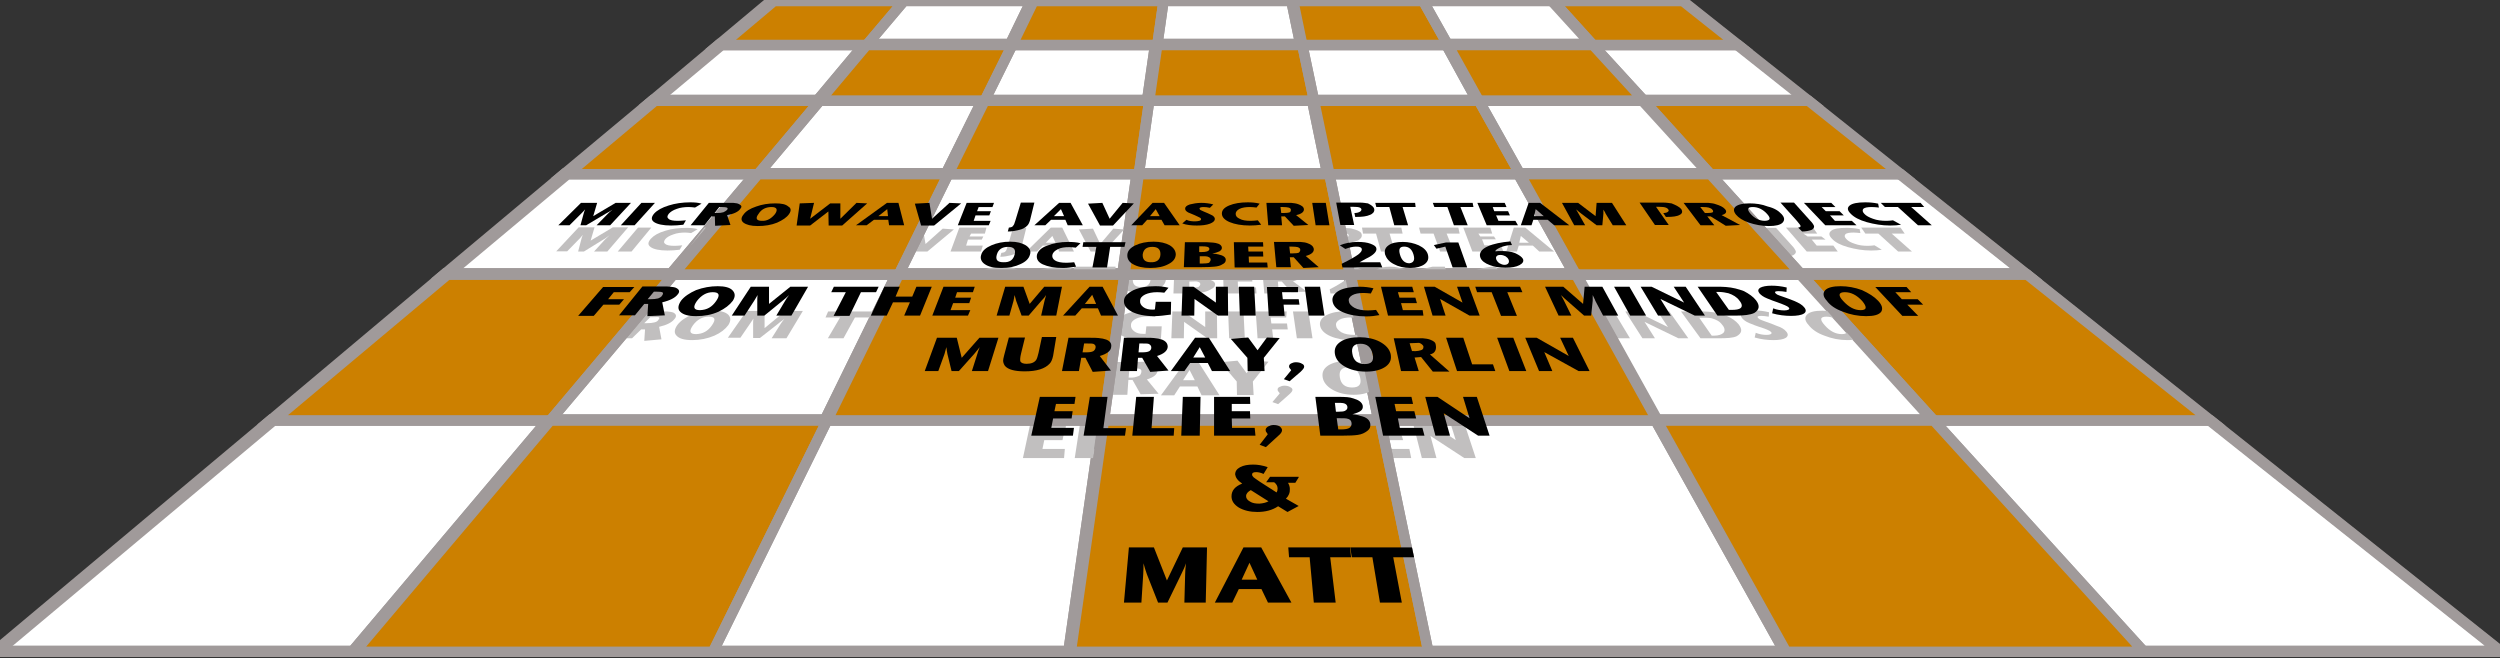 <?xml version="1.0" encoding="utf-8"?>
<!-- Generator: Adobe Illustrator 20.1.0, SVG Export Plug-In . SVG Version: 6.00 Build 0)  -->
<svg version="1.1" id="Layer_1" xmlns="http://www.w3.org/2000/svg" xmlns:xlink="http://www.w3.org/1999/xlink" x="0px" y="0px"
	 viewBox="0 0 960 252.7" style="enable-background:new 0 0 960 252.7;" xml:space="preserve">
<rect x="0" y="0" width="960" height="252.7" fill="#333333" stroke="none"/>
<style type="text/css">
	.st0{fill:#CC8000;stroke:#A09A9A;stroke-width:4;stroke-miterlimit:10;}
	.st1{fill:#FFFFFF;stroke:#A09A9A;stroke-width:4;stroke-miterlimit:10;}
	.st2{fill:#C1BFBF;}
	.st3{fill:none;stroke:#A09A9A;stroke-width:4;stroke-miterlimit:10;}
</style>
<g>
	<polygon class="st0" points="332,16.9 276.3,16.9 296.5,0 346.2,0 	"/>
	<polygon class="st1" points="387.9,16.9 332,16.9 346.2,0 396.1,0 	"/>
	<polygon class="st0" points="443.6,16.9 387.9,16.9 396.1,0 446,0 	"/>
	<polygon class="st1" points="499.3,16.9 443.6,16.9 446,0 495.8,0 	"/>
	<polygon class="st0" points="555.2,16.9 499.3,16.9 495.8,0 545.7,0 	"/>
	<polygon class="st0" points="666.6,16.9 610.9,16.9 595.5,0 645.4,0 	"/>
	<polygon class="st1" points="610.9,16.9 555.2,16.9 545.7,0 595.5,0 	"/>
	<polygon class="st1" points="314,38.4 250.7,38.4 276.3,16.9 332,16.9 	"/>
	<polygon class="st0" points="377.2,38.4 314,38.4 332,16.9 387.9,16.9 	"/>
	<polygon class="st1" points="440.5,38.4 377.2,38.4 387.9,16.9 443.6,16.9 	"/>
	<polygon class="st0" points="503.8,38.4 440.5,38.4 443.6,16.9 499.3,16.9 	"/>
	<polygon class="st1" points="567,38.4 503.8,38.4 499.3,16.9 555.2,16.9 	"/>
	<polygon class="st1" points="693.7,38.4 630.4,38.4 610.9,16.9 666.6,16.9 	"/>
	<polygon class="st0" points="630.4,38.4 567,38.4 555.2,16.9 610.9,16.9 	"/>
	<polygon class="st0" points="290.2,66.5 217,66.5 250.7,38.4 314,38.4 	"/>
	<polygon class="st1" points="363.3,66.5 290.2,66.5 314,38.4 377.2,38.4 	"/>
	<polygon class="st0" points="436.5,66.5 363.3,66.5 377.2,38.4 440.5,38.4 	"/>
	<polygon class="st1" points="509.6,66.5 436.5,66.5 440.5,38.4 503.8,38.4 	"/>
	<polygon class="st0" points="582.8,66.5 509.6,66.5 503.8,38.4 567,38.4 	"/>
	<polygon class="st0" points="729,66.5 656,66.5 630.4,38.4 693.7,38.4 	"/>
	<polygon class="st1" points="656,66.5 582.8,66.5 567,38.4 630.4,38.4 	"/>
	<polygon class="st1" points="257.7,105 171,105 217,66.5 290.2,66.5 	"/>
	<polygon class="st0" points="344.3,105 257.7,105 290.2,66.5 363.3,66.5 	"/>
	<polygon class="st1" points="431,105 344.3,105 363.3,66.5 436.5,66.5 	"/>
	<polygon class="st0" points="517.6,105 431,105 436.5,66.5 509.6,66.5 	"/>
	<polygon class="st1" points="604.3,105 517.6,105 509.6,66.5 582.8,66.5 	"/>
	<polygon class="st1" points="777.6,105 690.9,105 656,66.5 729,66.5 	"/>
	<polygon class="st0" points="690.9,105 604.3,105 582.8,66.5 656,66.5 	"/>
	<polygon class="st0" points="210.5,161.1 104.2,161.1 171,105 257.7,105 	"/>
	<polygon class="st1" points="316.8,161.1 210.5,161.1 257.7,105 344.3,105 	"/>
	<polygon class="st0" points="423,161.1 316.8,161.1 344.3,105 431,105 	"/>
	<polygon class="st1" points="529.2,161.1 423,161.1 431,105 517.6,105 	"/>
	<polygon class="st0" points="635.5,161.1 529.2,161.1 517.6,105 604.3,105 	"/>
	<polygon class="st0" points="848,161.1 741.8,161.1 690.9,105 777.6,105 	"/>
	<polygon class="st1" points="741.8,161.1 635.5,161.1 604.3,105 690.9,105 	"/>
	<polygon class="st1" points="135.5,249.9 -1.8,249.9 104.2,161.1 210.5,161.1 	"/>
	<polygon class="st0" points="272.9,249.9 135.5,249.9 210.5,161.1 316.8,161.1 	"/>
	<polygon class="st1" points="410.3,249.9 272.9,249.9 316.8,161.1 423,161.1 	"/>
	<polygon class="st0" points="547.6,249.9 410.3,249.9 423,161.1 529.2,161.1 	"/>
	<polygon class="st1" points="685,249.9 547.6,249.9 529.2,161.1 635.5,161.1 	"/>
	<polygon class="st1" points="959.8,249.9 822.5,249.9 741.8,161.1 848,161.1 	"/>
	<polygon class="st0" points="822.5,249.9 685,249.9 635.5,161.1 741.8,161.1 	"/>
</g>
<g>
	<g>
		<path class="st2" d="M233.2,96.6h-5.1l4.2-4.6c0.3-0.3,0.9-0.9,1.8-1.7c-0.7,0.5-1.6,1.3-2.6,1.8l-7.3,4.5H222l1.2-4.6
			c0.1-0.5,0.3-1.1,0.6-1.8c-0.6,0.6-1,1.3-1.6,1.8l-4.4,4.5h-4.2l8.6-9.2h6.1l-1.5,5.1l8.5-5.1h5.9L233.2,96.6z"/>
		<path class="st2" d="M242.5,96.6h-5.3l7.8-9.2h5.1L242.5,96.6z"/>
		<path class="st2" d="M261,95.9c-1.6,0.2-3.2,0.3-4.7,0.3c-3.1,0-5.3-0.5-6.4-1.3c-1.2-0.8-1.2-1.8,0-3.2c1.2-1.3,2.9-2.3,5.6-3.1
			c2.5-0.8,5.3-1.1,8.2-1.1c1.5,0,2.9,0.1,4.2,0.5l-2.5,1.5c-0.9-0.1-1.6-0.2-2.3-0.2c-1.6,0-3.2,0.2-4.5,0.7
			c-1.5,0.5-2.5,1.1-3.1,1.8c-0.6,0.8-0.7,1.4-0.1,1.8c0.6,0.6,1.8,0.8,3.7,0.8c0.9,0,1.8-0.1,2.9-0.2L261,95.9z"/>
		<path class="st2" d="M278.8,96l-5.9,0.5l-0.1-3.3h-1.3l-2.6,3.4h-5.3l6.9-9.2h6.6c1.3,0,2.2,0.2,2.6,0.2c1,0.1,1.8,0.3,2.2,0.5
			c1,0.5,1.2,1,0.4,2c-0.7,1-2.5,1.8-5,2.3L278.8,96z M277.5,90.3c0.3-0.5,0.3-0.5-0.1-0.6c-0.3-0.1-0.9,0.1-1.9,0.1h-1l-1.8,2.3
			h0.9c1,0,1.9-0.3,2.5-0.6C276.6,91.2,277.2,90.6,277.5,90.3z"/>
		<path class="st2" d="M301.1,91.9c-0.9,1.3-2.3,2.3-4.5,3.2c-2.2,0.9-4.7,1.3-7.3,1.3c-2.6,0-4.4-0.5-5.4-1.3s-1-1.8,0-3.1
			c0.9-1.3,2.5-2.3,4.8-3.1c2.2-0.8,4.5-1.1,7.2-1.1c2.3,0,4,0.3,5,1.1C301.8,89.6,302,90.6,301.1,91.9z M295.7,91.9
			c1.2-1.7,0.7-2.6-1.3-2.6s-3.8,0.8-5,2.5c-1.3,1.7-0.9,2.6,1.3,2.6C292.7,94.5,294.3,93.6,295.7,91.9z"/>
		<path class="st2" d="M330.6,88.1l-9.5,8.5H316l-0.1-5.3l-6.9,5.3h-5.1l1.2-8.5l5.4-0.3l-1.5,5.7l7.8-6.1h3.8v6l6.1-5.7L330.6,88.1
			z"/>
		<path class="st2" d="M344.7,96.6H339l-0.3-2.3h-5.4l-2.8,2.3h-4.1l11.7-9.2h4.4L344.7,96.6z M338.5,93.2l-0.3-2.6l-3.4,2.6H338.5z
			"/>
		<path class="st2" d="M366.3,88.1l-10.2,8.5h-5l-2.3-8.5l5.6-0.3l1,5.9l6.6-5.9L366.3,88.1z"/>
		<path class="st2" d="M376.7,96.6H365l3.4-9.2h10.4l-0.6,2.3h-5.3l-0.6,1.1h5.3L377,92h-5.3l-0.7,2.3h6.4L376.7,96.6z"/>
		<path class="st2" d="M392.4,94.3c-0.3,0.9-0.6,1.7-1.2,2.2c-0.6,0.6-1.6,1.1-2.9,1.5c-1.3,0.3-2.6,0.6-4.2,0.6l0.4-1.5
			c0.9-0.1,1.5-0.3,1.6-0.6c0.3-0.2,0.6-1,0.9-2.1l2-6.9h5.1L392.4,94.3z"/>
		<path class="st2" d="M412.4,96.6h-5.7l-0.9-2.3h-5.4l-2.2,2.3h-4.1l9.4-9.2h4.4L412.4,96.6z M405.3,93.2l-1.2-2.6l-2.5,2.6H405.3z
			"/>
		<path class="st2" d="M431.7,88.1l-7.9,8.5h-5l-4.5-8.5l5.4-0.3l2.8,5.9l5-5.9L431.7,88.1z"/>
		<path class="st2" d="M449.2,96.6h-5.7l-1.2-2.3h-5.4l-1.9,2.3h-4.1l8-9.2h4.4L449.2,96.6z M441.5,93.2l-1.5-2.6l-2.2,2.6H441.5z"
			/>
		<path class="st2" d="M462.5,93.7c0,0.8-0.6,1.4-1.9,1.8c-1.3,0.5-2.9,0.7-5,0.7s-4-0.2-5.6-0.8l1.6-1.4c1,0.5,2,0.6,3.2,0.6
			c0.6,0,1.2-0.1,1.6-0.2s0.7-0.3,0.7-0.6s-0.1-0.5-0.6-0.7c-0.3-0.1-0.9-0.5-1.9-0.9c-0.6-0.2-1.3-0.6-2.3-1
			c-0.9-0.5-1.2-0.9-1.2-1.5c0-0.7,0.6-1.1,1.8-1.6c1.2-0.3,2.6-0.6,4.4-0.6c1.6,0,3.1,0.2,4.5,0.6l-1.3,1.3
			c-0.9-0.2-1.6-0.3-2.3-0.3c-1,0-1.6,0.2-1.6,0.6c0,0.1,0.1,0.2,0.3,0.5c0.1,0.1,0.7,0.3,1.5,0.7c0.9,0.3,1.8,0.8,2.6,1.1
			C461.9,92.5,462.5,93.2,462.5,93.7z"/>
		<path class="st2" d="M480,95.9c-1.5,0.2-2.9,0.3-4.4,0.3c-3.1,0-5.7-0.5-7.6-1.3s-2.9-1.8-2.9-3.2c0-1.3,0.9-2.3,2.8-3.1
			s4.2-1.1,7-1.1c1.5,0,3.1,0.1,4.5,0.5l-1.2,1.5c-0.9-0.1-1.8-0.2-2.5-0.2c-1.6,0-2.9,0.2-4,0.7c-1,0.5-1.5,1.1-1.5,1.8
			c0,0.8,0.4,1.4,1.5,1.8c1,0.6,2.5,0.8,4.2,0.8c0.9,0,1.8-0.1,2.6-0.2L480,95.9z"/>
		<path class="st2" d="M497.9,96l-5.6,0.5l-3.4-3.3h-1.3l0.3,3.4h-5.3l-0.7-9.2h6.6c1.3,0,2.2,0.2,2.8,0.2c1,0.1,1.9,0.3,2.6,0.5
			c1.3,0.5,2,1,2.2,2c0.1,1-0.9,1.8-2.9,2.3L497.9,96z M491.3,90.3c0-0.5-0.3-0.5-0.9-0.6c-0.4-0.1-1.2,0.1-2,0.1h-1l0.3,2.3h0.9
			c1,0,1.9-0.3,2.3-0.6C491.2,91.2,491.3,90.6,491.3,90.3z"/>
		<path class="st2" d="M505.9,96.6h-5.3l-1.3-9.2h5.1L505.9,96.6z"/>
		<path class="st2" d="M522.9,90.1c0.1,0.5,0,0.8-0.3,1.3c-0.3,0.3-0.7,0.8-1.3,1c-1.3,0.6-3.1,0.8-5.3,0.8h-0.4l-0.3-1.5
			c0.9,0,1.6-0.2,2-0.5c0.4-0.2,0.6-0.6,0.6-0.9c-0.1-0.5-0.6-0.6-1.5-0.7c-0.3,0-1,0.1-2,0.1h-0.7l1.5,6.9h-5.3l-1.6-9.2h6.1
			c1.5,0,2.5,0.1,2.9,0.2c1.2,0,2,0.2,2.9,0.5C521.9,88.6,522.8,89.2,522.9,90.1z"/>
		<path class="st2" d="M538.6,89.7h-5l2,6.9h-5.3l-1.9-6.9h-5l-0.4-2.3h15.1L538.6,89.7z"/>
		<path class="st2" d="M560.5,89.7h-5l2.8,6.9H553l-2.5-6.9h-5l-0.6-2.3H560L560.5,89.7z"/>
		<path class="st2" d="M577.3,96.6h-11.9l-3.5-9.2h10.4l0.7,2.3h-5.3l0.7,1.1h5.3l0.7,1.1h-5.3l0.9,2.3h6.4L577.3,96.6z"/>
		<path class="st2" d="M596.8,96.6h-5.7l-2.5-2.3h-5.4l-0.7,2.3h-4.1l2.9-9.2h4.4L596.8,96.6z M587.1,93.2l-3.1-2.6l-0.6,2.6H587.1z
			"/>
		<path class="st2" d="M618.5,96.6h-5.1l-2.6-4.6c-0.1-0.3-0.4-0.9-0.9-1.7c0,0.5,0,1.3,0,1.8l-0.4,4.5h-2.2l-5.7-4.6
			c-0.6-0.5-1.3-1.1-2-1.8c0.4,0.6,0.7,1.3,1,1.8l2.5,4.5H599l-4.7-9.2h6.1l6.6,5.1l0.4-5.1h5.9L618.5,96.6z"/>
		<path class="st2" d="M639.2,90.1c0.3,0.5,0.4,0.8,0.3,1.3c-0.1,0.3-0.4,0.8-0.9,1c-1,0.6-2.6,0.8-4.8,0.8h-0.4l-1-1.5
			c0.9,0,1.5-0.2,1.8-0.5c0.3-0.2,0.4-0.6,0.1-0.9c-0.3-0.5-1-0.6-1.9-0.7c-0.4,0-1,0.1-2,0.1h-0.7l4.8,6.9h-5.3l-5.9-9.2h6.1
			c1.5,0,2.5,0.1,2.9,0.2c1.2,0,2.2,0.2,3.1,0.5C637.3,88.6,638.6,89.2,639.2,90.1z"/>
		<path class="st2" d="M661.6,96l-5.4,0.5l-5.7-3.3h-1.3l2.6,3.4h-5.3l-6.4-9.2h6.6c1.3,0,2.2,0.2,2.8,0.2c1,0.1,2,0.3,2.8,0.5
			c1.6,0.5,2.8,1,3.5,2c0.9,1,0.4,1.8-1.3,2.3L661.6,96z M651.1,90.3c-0.3-0.5-0.9-0.5-1.5-0.6c-0.4-0.1-1.2,0.1-2.2,0.1h-1l1.8,2.3
			h0.9c1,0,1.8-0.3,2-0.6C651.4,91.2,651.4,90.6,651.1,90.3z"/>
		<path class="st2" d="M677.3,91.9c1.2,1.3,1.3,2.3,0.4,3.2c-0.9,0.9-2.6,1.3-5.3,1.3s-5.1-0.5-7.5-1.3c-2.3-0.8-4-1.8-5-3.1
			c-1-1.3-1-2.3-0.1-3.1c1-0.8,2.8-1.1,5.3-1.1c2.3,0,4.7,0.3,6.9,1.1C674.5,89.6,676.1,90.6,677.3,91.9z M671.9,91.9
			c-1.5-1.7-3.4-2.6-5.4-2.6s-2.3,0.8-0.9,2.5c1.5,1.7,3.4,2.6,5.4,2.6S673.3,93.6,671.9,91.9z"/>
		<path class="st2" d="M688.1,94.3c0.9,0.9,1.3,1.7,1.5,2.2c0.1,0.6-0.3,1.1-1,1.5c-0.9,0.3-2,0.6-3.5,0.6l-1.5-1.5
			c0.7-0.1,1-0.3,0.9-0.6c0-0.2-0.6-1-1.5-2.1l-6.1-6.9h5.1L688.1,94.3z"/>
		<path class="st2" d="M705.7,96.6h-11.9l-8-9.2h10.4l1.6,2.3h-5.3l1.6,1.1h5.3L701,92h-5.3l1.9,2.3h6.4L705.7,96.6z"/>
		<path class="st2" d="M722.6,95.9c-1.2,0.2-2.5,0.3-4.1,0.3c-3.1,0-6-0.5-8.9-1.3c-2.8-0.8-4.8-1.8-6.1-3.2
			c-1.3-1.3-1.3-2.3-0.3-3.1s2.9-1.1,5.9-1.1c1.5,0,3.2,0.1,5,0.5l0.3,1.5c-1-0.1-1.9-0.2-2.6-0.2c-1.6,0-2.8,0.2-3.2,0.7
			s-0.3,1.1,0.4,1.8c0.7,0.8,1.9,1.4,3.2,1.8c1.6,0.6,3.2,0.8,5.1,0.8c0.9,0,1.8-0.1,2.5-0.2L722.6,95.9z"/>
		<path class="st2" d="M731.4,89.7h-5l7.8,6.9h-5.3l-7.6-6.9h-5l-1.6-2.3h15.1L731.4,89.7z"/>
		<path class="st2" d="M392.4,107.3c-0.4,1.5-1.6,2.6-3.5,3.6c-2,1-4.4,1.5-7.3,1.5s-5-0.5-6.3-1.5c-1.3-0.9-1.8-2.2-1.3-3.6
			c0.4-1.5,1.8-2.6,3.8-3.6c2-0.9,4.4-1.4,7.2-1.4c2.5,0,4.4,0.5,5.9,1.4C392.2,104.8,392.8,105.9,392.4,107.3z M386.5,107.3
			c0.6-2-0.3-3-2.5-3s-3.7,0.9-4.2,2.9c-0.6,2,0.1,3,2.5,3C384.6,110.3,386.1,109.2,386.5,107.3z"/>
		<path class="st2" d="M409.8,111.9c-1.6,0.2-3.2,0.5-4.8,0.5c-3.4,0-5.9-0.5-7.8-1.4s-2.5-2.2-2.2-3.7c0.4-1.4,1.6-2.6,4-3.4
			c2.2-0.9,4.8-1.4,7.9-1.4c1.6,0,3.2,0.1,4.7,0.5l-1.8,1.7c-0.9-0.1-1.8-0.2-2.5-0.2c-1.8,0-3.2,0.2-4.4,0.8
			c-1.2,0.6-1.9,1.3-2,2.2c-0.1,0.8,0.1,1.5,1,2.1s2.3,0.9,4.4,0.9c0.9,0,1.9-0.1,2.9-0.2L409.8,111.9z"/>
		<path class="st2" d="M428.2,104.7h-5.4l-1.2,8H416l1.5-8h-5.3l0.3-2.3h15.9L428.2,104.7z"/>
		<path class="st2" d="M447.7,107.3c-0.1,1.5-1,2.6-2.8,3.6s-4.1,1.5-6.9,1.5s-5-0.5-6.6-1.5c-1.6-0.9-2.2-2.2-2-3.6
			c0.1-1.5,1.2-2.6,3.1-3.6c1.9-0.9,4.1-1.4,6.9-1.4c2.5,0,4.5,0.5,6.1,1.4C447,104.8,447.7,105.9,447.7,107.3z M441.8,107.3
			c0.1-2-0.9-3-3.1-3s-3.4,0.9-3.7,2.9c-0.1,2,0.9,3,3.1,3C440.4,110.3,441.7,109.2,441.8,107.3z"/>
		<path class="st2" d="M466.6,109.2c0,0.7-0.4,1.3-1.3,1.7c-0.7,0.5-1.8,1-3.1,1.3c-1,0.1-2.6,0.5-5,0.5h-6.6l0.4-10.3h6.4
			c1.6,0,2.6,0.1,3.4,0.2c0.6,0,1.3,0.2,1.9,0.3c1.6,0.3,2.3,1,2.3,1.8c0,0.5-0.3,0.9-0.9,1.3c-0.6,0.3-1.5,0.6-2.8,0.9
			c0.9,0,1.6,0.1,2.3,0.3C465.7,107.6,466.6,108.3,466.6,109.2z M460.4,105.1c0-0.5-0.4-0.5-1.2-0.7c-0.3-0.1-0.9,0.2-1.8,0.2h-0.9
			v1.1h0.7c1,0,1.8,0.2,2,0C460.1,105.6,460.4,105.6,460.4,105.1z M460.9,109.1c0-0.6-0.4-0.8-1.3-1c-0.3-0.1-1,0-1.9,0h-1v2.3h0.9
			c1.2,0,2,0,2.6-0.2C460.6,109.8,460.9,109.6,460.9,109.1z"/>
		<path class="st2" d="M482.5,112.7h-12.6l-0.3-10.3h11.1l0.1,2.3h-5.7l0.1,1.1h5.6l0.1,2.3h-5.6l0.1,2.3h6.9L482.5,112.7z"/>
		<path class="st2" d="M501.8,112l-5.9,0.2l-3.7-4.1h-1.5l0.4,4.6h-5.6l-0.9-10.3h7c1.3,0,2.3,0.1,2.9,0.2c1.2,0.1,2,0.3,2.8,0.6
			c1.5,0.5,2.2,1.3,2.3,2.2c0.1,1.1-0.9,2.1-3.1,2.6L501.8,112z M494.8,105.5c0-0.5-0.4-0.6-1-0.8c-0.4-0.1-1.2,0-2.2,0h-1l0.3,2.3
			h1c1.2,0,1.9-0.2,2.3-0.5C494.7,106.3,494.8,105.9,494.8,105.5z"/>
		<path class="st2" d="M526,112.7h-15.1l-0.3-1.6c3.2-1.6,5.3-3,6.3-3.8s1.5-1.5,1.3-2.1c0-0.3-0.3-0.6-0.7-0.8
			c-0.4-0.2-0.9-0.3-1.6-0.3c-1,0-2.3,0.3-4,0.9l-2-1.4c1.9-0.8,4.1-1.3,6.7-1.3c2,0,3.7,0.2,5,0.7s2,1,2.2,1.7
			c0.3,1-0.6,2.3-2.6,3.4c-0.6,0.3-1.8,0.9-3.7,2.1h7.8L526,112.7z"/>
		<path class="st2" d="M543.2,107.2c0.4,1.5,0.1,2.6-1.2,3.7c-1.2,0.9-3.1,1.5-5.4,1.5c-2.3,0-4.5-0.5-6.3-1.5
			c-1.8-0.9-2.8-2.2-3.2-3.6c-0.4-1.5,0-2.6,1.3-3.6c1.2-0.9,3.1-1.3,5.4-1.3c2.2,0,4.2,0.5,6,1.3
			C541.6,104.7,542.8,105.8,543.2,107.2z M537.8,107.3c-0.6-2.1-1.8-3.1-3.5-3.1c-1.8,0-2.2,1-1.6,3.1c0.6,2.1,1.8,3.2,3.5,3.2
			C537.8,110.4,538.4,109.4,537.8,107.3z"/>
		<path class="st2" d="M558.2,112.7h-5.6l-2.8-8.2l-3.4,0.6l-1-1.6l4.7-1.1h4.7L558.2,112.7z"/>
		<path class="st2" d="M579.2,108.9c0.4,0.9,0,1.7-1.3,2.4s-3.1,1-5.3,1c-2.3,0-4.2-0.3-6-1c-1.9-0.7-3.1-1.6-3.5-2.8
			c-0.7-1.7,0.3-3.2,2.8-4.4c2.2-1,5.1-1.6,8.6-1.8l0.6,1.4c-1.5,0-2.8,0.3-4.1,0.8c-1.3,0.6-2,1-2.2,1.6c0.7-0.1,1.6-0.1,2.3-0.1
			c1.9,0,3.7,0.2,5.1,0.8C577.9,107.5,578.8,108.1,579.2,108.9z M573.8,109.1c-0.3-0.6-0.6-0.9-1.2-1.3c-0.6-0.3-1.2-0.5-1.9-0.5
			s-1.2,0.1-1.5,0.5c-0.3,0.3-0.3,0.7-0.1,1.3c0.3,0.6,0.6,1,1.2,1.4c0.6,0.3,1.2,0.6,1.9,0.6s1.2-0.2,1.5-0.6
			C574,110.2,574,109.7,573.8,109.1z"/>
		<path class="st2" d="M240.6,121.9h-6l-2.2,2.3h6l-1.8,2.3h-6l-3.7,3.4h-6l9.5-10.3h11.9L240.6,121.9z"/>
		<path class="st2" d="M254,130.3l-6.6,0.6l0.3-4.4h-1.5l-3.5,3.4h-6l8.9-10.3h7.5c1.5,0,2.5,0,3.1,0c1,0.1,1.9,0.2,2.5,0.5
			c1,0.6,1.2,1.4,0.3,2.4c-1,1.3-2.9,2.3-5.9,3L254,130.3z M252.9,122.7c0.4-0.6,0.4-0.7,0-0.9c-0.3-0.1-1,0-2.2,0h-1l-2.3,2.3h1
			c1.2,0,2.2-0.1,2.9-0.3C252.1,123.6,252.6,123.3,252.9,122.7z"/>
		<path class="st2" d="M279.7,124.8c-1.2,1.6-2.9,3-5.4,4.1c-2.6,1.1-5.4,1.7-8.5,1.7s-5-0.6-6-1.7c-1-1-0.9-2.4,0.3-4.1
			c1.2-1.6,3.2-3,5.7-4c2.6-1,5.4-1.5,8.2-1.5c2.6,0,4.5,0.5,5.6,1.5C280.7,121.9,280.7,123.2,279.7,124.8z M273.4,124.9
			c1.6-2.3,1.2-3.3-1.3-3.3c-2.3,0-4.4,1.1-6,3.3c-1.6,2.3-1.3,3.4,1.2,3.4C269.9,128.2,271.8,127.2,273.4,124.9z"/>
		<path class="st2" d="M302,129.9h-5.7l3.4-5.4c0.3-0.5,0.7-1,1.5-2.1c-0.7,0.7-1.5,1.1-2.5,2l-6.9,5.4h-2.6v-5.4
			c0-0.6,0-1.1,0.1-2.1c-0.4,0.8-0.9,1.3-1.3,2l-3.7,5.4h-4.8l7.2-10.3h6.9v6.6l8-6.6h6.7L302,129.9z"/>
		<path class="st2" d="M334,121.9h-5.7l-4.4,8h-6l4.7-8H317l1-2.3h17L334,121.9z"/>
		<path class="st2" d="M350.7,129.9h-6l2.2-4.6h-6.4l-2.3,4.6h-6l5.1-10.3h5.9l-1.6,3.4h6.3l1.6-3.4h5.9L350.7,129.9z"/>
		<path class="st2" d="M368.8,129.9h-13.5l4.2-10.3h11.9l-0.7,2.3h-6L364,123h6l-0.7,2.3h-6l-1,3.4h7.5L368.8,129.9z"/>
		<path class="st2" d="M402.3,129.9h-5.7l1.3-5.4c0.1-0.5,0.3-1,0.6-2.1c-0.4,0.7-1,1.1-1.8,2l-4.8,5.4h-2.6l-2-5.4
			c-0.1-0.6-0.4-1.1-0.6-2.1c-0.1,0.8-0.3,1.3-0.4,2l-1.6,5.4h-4.8l3.2-10.3h6.9l2.3,6.6l5.6-6.6h6.7L402.3,129.9z"/>
		<path class="st2" d="M425.7,129.9h-6.4l-1.2-2.3H412l-2.5,2.3h-4.7l10.1-10.3h5L425.7,129.9z M417.4,126.5l-1.5-3.4l-2.8,3.4
			H417.4z"/>
		<path class="st2" d="M445.8,130.1c-2.3,0.3-4.4,0.6-6.3,0.6c-3.5,0-6.3-0.6-8.5-1.7c-2.2-1.1-3.1-2.5-2.9-4.3
			c0.1-1.6,1.5-2.9,3.7-3.9s5-1.5,8.3-1.5c1.8,0,3.4,0.2,5,0.6l-1.6,1.8c-0.9-0.1-1.8-0.2-2.6-0.2c-1.9,0-3.4,0.3-4.7,0.9
			c-1.2,0.6-1.9,1.4-1.9,2.4c-0.1,0.9,0.3,1.7,1.2,2.4s2,1,3.5,1c0.3,0,0.6,0,0.9,0l0.3-2.9h5.9L445.8,130.1z"/>
		<path class="st2" d="M467.4,129.9h-3.8l-8.9-6.3l-0.1,6.3h-4.8l0.4-10.3h4.1l8.5,6v-6h4.5L467.4,129.9z"/>
		<path class="st2" d="M478,129.9h-6l-0.4-10.3h5.9L478,129.9z"/>
		<path class="st2" d="M493.9,121.9h-6l0.3,2.3h6l0.3,2.3h-6l0.4,3.4h-6l-0.7-10.3h11.9L493.9,121.9z"/>
		<path class="st2" d="M504,129.9h-6l-1.5-10.3h5.9L504,129.9z"/>
		<path class="st2" d="M524.8,130.2c-1.6,0.3-3.2,0.5-5,0.5c-3.5,0-6.6-0.6-8.9-1.6c-2.3-1-3.7-2.4-4-4.1c-0.3-1.6,0.6-3,2.5-4
			s4.5-1.5,7.8-1.5c1.8,0,3.5,0.2,5.3,0.6l-1,2c-1-0.1-2-0.2-2.8-0.2c-1.9,0-3.4,0.3-4.4,0.9s-1.5,1.4-1.2,2.4
			c0.1,0.9,0.9,1.7,2,2.4c1.3,0.7,2.9,1,5.1,1c1,0,2-0.1,3.1-0.2L524.8,130.2z"/>
		<path class="st2" d="M541.5,129.9H528l-2.6-10.3h11.9l0.6,2.3h-6l0.6,1.1h6l0.6,2.3h-6l0.7,3.4h7.5L541.5,129.9z"/>
		<path class="st2" d="M562.9,129.9H559l-11.1-6.3l2,6.3h-5l-3.2-10.3h4.1l10.5,6l-2-6h4.5L562.9,129.9z"/>
		<path class="st2" d="M579.1,121.9h-5.7l3.7,8h-6l-3.5-8H562l-0.7-2.3h17L579.1,121.9z"/>
		<path class="st2" d="M615.4,129.9h-5.7l-2.9-5.4c-0.1-0.5-0.6-1-1-2.1c0,0.7,0,1.1,0,2l-0.7,5.5h-2.6l-6.4-5.4
			c-0.7-0.6-1.5-1.1-2.3-2.1c0.4,0.8,0.9,1.3,1.2,2l2.8,5.4H593l-5.1-10.3h6.9l7.5,6.6l0.6-6.6h6.7L615.4,129.9z"/>
		<path class="st2" d="M625.9,129.9h-6l-6.1-10.3h5.9L625.9,129.9z"/>
		<path class="st2" d="M648.3,129.9h-3.8l-13-6.3l4,6.3h-4.8l-6.6-10.3h4.1l12.3,6l-4-6h4.5L648.3,129.9z"/>
		<path class="st2" d="M667.6,124.5c1.6,2.1,1.3,3.4-0.7,4.6c-1.5,0.7-3.8,0.8-7.2,0.8H653l-7.5-10.3h6.1c2,0,3.7,0,4.5,0.1
			c2.6,0.2,4.8,0.8,6.9,1.6C665,122.1,666.6,123.3,667.6,124.5z M661.3,124.7c-0.9-1.3-2.3-2-4.1-2.5c-1-0.2-2.2-0.2-3.7-0.2h-1
			l4.8,6.9h0.9c1.8,0,2.9-0.5,3.5-1C662.5,127.2,662.4,125.9,661.3,124.7z"/>
		<path class="st2" d="M685.9,127.3c0.9,1,0.7,1.8-0.1,2.4c-0.9,0.6-2.6,0.9-4.8,0.9c-2.3,0-4.8-0.3-7.2-1l0.4-1.8
			c1.5,0.6,2.9,0.8,4.2,0.8c0.7,0,1.2-0.1,1.6-0.3c0.3-0.2,0.4-0.5,0.1-0.8c-0.3-0.3-0.7-0.6-1.5-0.9c-0.4-0.2-1.5-0.6-3.1-1.1
			c-1-0.3-2.2-0.8-3.7-1.4s-2.3-1.3-2.9-2c-0.6-0.8-0.6-1.5,0.3-2.1c0.9-0.5,2.3-0.8,4.4-0.8c1.8,0,3.7,0.2,5.7,0.7l-0.1,1.7
			c-1.2-0.2-2.2-0.3-2.9-0.3c-1.2,0-1.6,0.2-1.3,0.7c0.1,0.2,0.4,0.3,0.7,0.6c0.4,0.2,1.2,0.5,2.3,0.9c1.5,0.5,2.8,1,4.2,1.6
			C684,125.7,685.2,126.4,685.9,127.3z"/>
		<path class="st2" d="M713.9,124.8c1.5,1.6,1.9,3,1.2,4.1c-0.9,1.1-2.8,1.7-5.7,1.7c-3.1,0-6-0.6-8.8-1.7c-2.8-1-4.8-2.4-6.1-4.1
			c-1.5-1.6-1.6-3-0.6-4s2.9-1.5,5.9-1.5c2.6,0,5.4,0.5,8,1.5C710.3,121.9,712.4,123.2,713.9,124.8z M707.9,124.9
			c-2-2.3-4.2-3.3-6.6-3.3s-2.6,1.1-0.6,3.3c2,2.3,4.2,3.4,6.6,3.4C709.6,128.3,709.8,127.2,707.9,124.9z"/>
		<path class="st2" d="M726.4,121.9h-6l2.5,2.3h6l2,2.3h-6l4.1,3.4h-6l-10.2-10.3h11.9L726.4,121.9z"/>
		<path class="st2" d="M376.4,151.8h-6.1l2-6.7c0.1-0.5,0.4-1.4,0.9-2.5c-0.6,0.7-1.2,1.7-2,2.6l-5.9,6.7h-2.8l-1.6-6.7
			c-0.1-0.7-0.3-1.6-0.4-2.6c-0.3,0.9-0.4,1.8-0.7,2.6l-2.3,6.7h-5.1l4.7-12.6h7.5l1.9,7.6l6.7-7.6h7.2L376.4,151.8z"/>
		<path class="st2" d="M401.2,145.8c-0.3,1.4-0.7,2.3-1.3,3c-1.8,2-5,3-9.5,3c-3.8,0-6.3-0.7-7.5-2.1c-0.4-0.6-0.7-1.3-0.7-2
			c0-0.3,0.1-0.9,0.4-2l1.8-6.6h6.1L389,145c-0.4,1.6-0.4,2.5-0.3,3c0.3,0.7,1.2,1,2.3,1c1.8,0,2.9-0.6,3.7-1.5
			c0.3-0.5,0.6-1.3,0.9-2.5l1.3-5.7h5.4L401.2,145.8z"/>
		<path class="st2" d="M423.1,151.2l-6.9,0.2l-2.8-5.5h-1.6l-0.9,5.7h-6.4L407,139h8c1.5,0,2.6-0.1,3.2-0.1c1.2,0.1,2.2,0.2,2.9,0.6
			c1.5,0.6,2,1.5,1.9,2.8c-0.1,1.5-1.6,2.6-4.4,3.4L423.1,151.2z M417.3,142.6c0.1-0.7-0.1-0.8-0.7-1c-0.4-0.2-1.3,0-2.5,0h-1.2
			l-0.6,3.4h1.2c1.3,0,2.3-0.5,2.9-0.7C416.8,143.9,417.1,143.2,417.3,142.6z"/>
		<path class="st2" d="M444.9,151.2l-6.9,0.2l-3.1-5.5h-1.6l-0.4,5.7h-6.4L428,139h8c1.5,0,2.6-0.1,3.2-0.1c1.2,0.1,2.2,0.2,3.1,0.6
			c1.5,0.6,2.2,1.5,2.2,2.8c-0.1,1.5-1.5,2.6-4.1,3.4L444.9,151.2z M438.3,142.6c0-0.7-0.3-0.8-0.9-1c-0.4-0.2-1.3,0-2.5,0h-1.2
			l-0.3,3.4h1.2c1.3,0,2.3-0.5,2.9-0.7C438,143.9,438.3,143.2,438.3,142.6z"/>
		<path class="st2" d="M468.3,151.8h-6.9l-1.6-3.4h-6.7l-2.2,3.4h-5.1l9.2-12.6h5.3L468.3,151.8z M458.8,146l-2-3.9l-2.5,3.9H458.8z
			"/>
		<path class="st2" d="M487.1,138.9l-6,7.6l0.3,5.2H475l-0.1-5.2l-6.3-7.4l6.6-0.6l3.5,4.8l3.5-4.8L487.1,138.9z"/>
		<path class="st2" d="M496.3,149.7c0,0.5-0.4,1-1.3,1.8l-4.2,3.7l-2.2-0.8l2.8-3.3c0-0.1-0.1-0.3-0.4-0.6s-0.4-0.6-0.4-0.8
			c0-0.5,0.1-0.8,0.7-1.1s1.2-0.5,1.9-0.5c1,0,1.8,0.2,2.3,0.6C496,148.9,496.3,149.3,496.3,149.7z"/>
		<path class="st2" d="M529.1,144.9c0.4,2-0.1,3.4-1.8,4.7c-1.8,1.3-4.2,2-7.5,2c-3.2,0-6-0.7-8.2-2s-3.4-2.9-3.7-4.7
			c-0.3-2,0.4-3.4,2.2-4.6c1.8-1.1,4.2-1.7,7.3-1.7c2.8,0,5.4,0.6,7.5,1.7C527.3,141.6,528.6,143.1,529.1,144.9z M522.3,145
			c-0.6-2.6-2-3.9-4.7-3.9c-2.5,0-3.5,1.3-3.1,3.8c0.4,2.6,2,3.9,4.7,3.9S522.9,147.6,522.3,145z"/>
		<path class="st2" d="M549.1,151.8h-14.5l-3.1-12.6h6.1l2.6,10.3h7.9L549.1,151.8z"/>
		<path class="st2" d="M566.9,139.1l-3.8,12.6H557l-11.3-12.5l6.4-0.6l7.5,8.9l1.9-8.7L566.9,139.1z"/>
		<path class="st2" d="M580.6,151.8h-6.4l-4.7-12.6h6.1L580.6,151.8z"/>
		<path class="st2" d="M604.6,151.8h-4.1l-13-7.2l3.1,7.2h-5.1l-5.3-12.6h4.4l12.1,6.9l-3.2-6.9h4.8L604.6,151.8z"/>
		<path class="st2" d="M408.6,175.9h-15.8L396,161h13.6l-0.4,3.4h-7l-0.6,2.3h6.9L408,169h-7l-0.7,3.4h8.6L408.6,175.9z"/>
		<path class="st2" d="M428.4,175.9h-15.7L415,161h6.7l-1.6,11.5h8.6L428.4,175.9z"/>
		<path class="st2" d="M446.8,175.9h-15.7l1.5-14.9h6.7l-0.9,11.5h8.6L446.8,175.9z"/>
		<path class="st2" d="M456.8,175.9h-7l0.6-14.9h6.7L456.8,175.9z"/>
		<path class="st2" d="M477.8,175.9h-15.7V161h13.6l0.1,3.4h-7v2.3h6.9l0.1,2.3h-7l0.1,3.4h8.6L477.8,175.9z"/>
		<path class="st2" d="M487.9,173.9c0,0.6-0.4,1.3-1.5,2.2l-4.7,4.3l-2.3-0.9l3.1-3.9c0-0.1-0.1-0.3-0.4-0.7c-0.3-0.3-0.4-0.7-0.4-1
			c0-0.5,0.3-0.9,0.9-1.3s1.3-0.6,2-0.6c1,0,1.9,0.2,2.5,0.6C487.6,172.9,487.9,173.4,487.9,173.9z"/>
		<path class="st2" d="M521.4,171.4c0.1,1-0.1,1.8-1.2,2.6c-0.9,0.7-2,1.3-3.5,1.5c-1.2,0.2-3.2,0.3-6.1,0.3h-8l-1.9-14.9h7.9
			c1.9,0,3.2,0.1,4.1,0.2c0.9,0.1,1.6,0.2,2.3,0.5c2,0.6,3.2,1.5,3.5,2.9c0.1,0.8-0.1,1.4-0.7,1.8c-0.6,0.5-1.6,0.9-3.2,1.4
			c1,0.1,2,0.2,3.1,0.6C520,168.9,521.1,170,521.4,171.4z M512.7,165c-0.1-0.7-0.6-1.3-1.6-1.5c-0.4-0.1-1.2-0.2-2.2-0.2h-1l0.4,3.4
			h0.9c1.2,0,2-0.1,2.5-0.2C512.5,166.2,512.8,165.7,512.7,165z M514.3,171.1c-0.1-0.9-0.7-1.6-1.9-1.8c-0.4-0.1-1.3-0.2-2.5-0.2
			h-1.3l0.6,4.6h1c1.6,0,2.6-0.2,3.2-0.6C514.1,172.6,514.4,171.9,514.3,171.1z"/>
		<path class="st2" d="M541.9,175.9h-15.7l-2.9-14.9H537l0.6,3.4h-7l0.6,2.3h6.9l0.7,2.3h-6.9l0.7,3.4h8.6L541.9,175.9z"/>
		<path class="st2" d="M566.7,175.9h-4.4l-13-8.5l2.3,8.5H546l-3.8-14.9h4.7l12.1,8l-2.5-8h5.3L566.7,175.9z"/>
		<path class="st2" d="M494.2,192l-1.3,2.3h-2.8c0.4,0,0.7,1.3,0.7,2.1c0.1,1.4-0.4,2.5-1.5,3.7l4.8,2.8l-4.2,2.3l-3.5-2.2
			c-2.2,1.5-4.8,2.2-7.9,2.2c-2.8,0-5.1-0.6-7-1.7c-1.9-1.1-2.8-2.5-2.8-4.3c0-2.2,1.3-3.8,4.1-4.8c-1.8-1.1-2.5-2.4-2.6-3.4
			c0-1.1,0.6-2.1,1.9-2.8s2.9-1,5-1c1.8,0,3.5,0.3,5.6,1l-1.6,2.5c-1-0.5-2-0.7-2.8-0.7c-1.2,0-1.6,0.3-1.6,1c0,0.3,0.3,0.7,0.6,1
			c0.4,0.3,1.2,0.9,2.3,1.7l6.3,4c0.3-0.5,0.4-0.7,0.4-1.3c0-0.9-0.4-2.2-1.3-2.2h-3.1l1.5-2.3L494.2,192L494.2,192z M482.8,200.8
			l-6.7-4.3c-1.2,0.7-1.8,1.4-1.8,2.3c0,0.8,0.4,1.5,1.5,2.1c0.9,0.6,2,0.8,3.5,0.8C480.8,201.6,481.9,201.3,482.8,200.8z"/>
		<path class="st2" d="M459,239.2h-8l0.3-10.8c0-0.8,0.1-2.2,0.3-4.1c-0.4,1.3-1,2.5-1.8,4.1l-5.3,10.8H441l-4.2-10.8
			c-0.4-1.1-0.9-2.5-1.3-4.1c0,1.4,0,2.8-0.1,4.1l-0.7,10.8h-6.6l1.9-20.7h9.5l5,12.5l6-12.5h9.2L459,239.2z"/>
		<path class="st2" d="M491.4,239.2h-8.9l-2.5-5.7h-8.6l-2.6,5.7h-6.6l10.8-20.7h6.7L491.4,239.2z M478.6,231.1l-2.9-6.4l-2.9,6.4
			H478.6z"/>
		<path class="st2" d="M514.1,221.9h-7.9l2,17.2h-8.3l-1.6-17.2h-7.8l-0.3-3.4h23.4L514.1,221.9z"/>
		<path class="st2" d="M538,221.9h-7.9l3.1,17.2h-8.3l-2.8-17.2h-7.8l-0.6-3.4h23.4L538,221.9z"/>
	</g>
</g>
<g>
	<polygon class="st0" points="332.8,17.3 277.1,17.3 297.2,0.4 347.1,0.4 	"/>
	<polygon class="st3" points="388.7,17.3 332.8,17.3 347.1,0.4 396.9,0.4 	"/>
	<polygon class="st0" points="444.4,17.3 388.7,17.3 396.9,0.4 446.8,0.4 	"/>
	<polygon class="st3" points="500.1,17.3 444.4,17.3 446.8,0.4 496.6,0.4 	"/>
	<polygon class="st0" points="556,17.3 500.1,17.3 496.6,0.4 546.5,0.4 	"/>
	<polygon class="st0" points="667.5,17.3 611.7,17.3 596.4,0.4 646.2,0.4 	"/>
	<polygon class="st3" points="611.7,17.3 556,17.3 546.5,0.4 596.4,0.4 	"/>
	<polygon class="st3" points="314.8,38.7 251.5,38.7 277.1,17.3 332.8,17.3 	"/>
	<polygon class="st0" points="378.1,38.7 314.8,38.7 332.8,17.3 388.7,17.3 	"/>
	<polygon class="st3" points="441.3,38.7 378.1,38.7 388.7,17.3 444.4,17.3 	"/>
	<polygon class="st0" points="504.6,38.7 441.3,38.7 444.4,17.3 500.1,17.3 	"/>
	<polygon class="st3" points="567.9,38.7 504.6,38.7 500.1,17.3 556,17.3 	"/>
	<polygon class="st3" points="694.5,38.7 631.3,38.7 611.7,17.3 667.5,17.3 	"/>
	<polygon class="st0" points="631.3,38.7 567.9,38.7 556,17.3 611.7,17.3 	"/>
	<polygon class="st0" points="291.1,66.9 217.9,66.9 251.5,38.7 314.8,38.7 	"/>
	<polygon class="st3" points="364.1,66.9 291.1,66.9 314.8,38.7 378.1,38.7 	"/>
	<polygon class="st0" points="437.3,66.9 364.1,66.9 378.1,38.7 441.3,38.7 	"/>
	<polygon class="st3" points="510.5,66.9 437.3,66.9 441.3,38.7 504.6,38.7 	"/>
	<polygon class="st0" points="583.7,66.9 510.5,66.9 504.6,38.7 567.9,38.7 	"/>
	<polygon class="st0" points="729.9,66.9 656.8,66.9 631.3,38.7 694.5,38.7 	"/>
	<polygon class="st3" points="656.8,66.9 583.7,66.9 567.9,38.7 631.3,38.7 	"/>
	<polygon class="st3" points="258.5,105.5 171.8,105.5 217.9,66.9 291.1,66.9 	"/>
	<polygon class="st0" points="345.1,105.5 258.5,105.5 291.1,66.9 364.1,66.9 	"/>
	<polygon class="st3" points="431.8,105.5 345.1,105.5 364.1,66.9 437.3,66.9 	"/>
	<polygon class="st0" points="518.4,105.5 431.8,105.5 437.3,66.9 510.5,66.9 	"/>
	<polygon class="st3" points="605.2,105.5 518.4,105.5 510.5,66.9 583.7,66.9 	"/>
	<polygon class="st3" points="778.5,105.5 691.8,105.5 656.8,66.9 729.9,66.9 	"/>
	<polygon class="st0" points="691.8,105.5 605.2,105.5 583.7,66.9 656.8,66.9 	"/>
	<polygon class="st0" points="211.3,161.5 105,161.5 171.8,105.5 258.5,105.5 	"/>
	<polygon class="st3" points="317.6,161.5 211.3,161.5 258.5,105.5 345.1,105.5 	"/>
	<polygon class="st0" points="423.9,161.5 317.6,161.5 345.1,105.5 431.8,105.5 	"/>
	<polygon class="st3" points="530,161.5 423.9,161.5 431.8,105.5 518.4,105.5 	"/>
	<polygon class="st0" points="636.6,161.5 530.3,161.5 518.7,105.5 605.5,105.5 	"/>
	<polygon class="st0" points="848.9,161.5 742.6,161.5 691.8,105.5 778.5,105.5 	"/>
	<polygon class="st3" points="742.6,161.5 636.3,161.5 605.2,105.5 691.8,105.5 	"/>
	<polygon class="st3" points="136.3,250.3 -1,250.3 105,161.5 211.3,161.5 	"/>
	<polygon class="st0" points="273.8,250.3 136.3,250.3 211.3,161.5 317.6,161.5 	"/>
	<polygon class="st3" points="411.2,250.3 273.8,250.3 317.6,161.5 423.9,161.5 	"/>
	<polygon class="st0" points="548.5,250.3 411.2,250.3 423.9,161.5 530,161.5 	"/>
	<polygon class="st3" points="685.9,250.3 548.5,250.3 530,161.5 636.3,161.5 	"/>
	<polygon class="st3" points="960.6,250.3 823.3,250.3 742.6,161.5 848.9,161.5 	"/>
	<polygon class="st0" points="823.3,250.3 685.9,250.3 636.3,161.5 742.6,161.5 	"/>
</g>
<g id="Perspective_Text">
	<g>
		<path d="M234.3,86.5h-5.2l4.3-4.4c0.3-0.3,0.9-0.9,1.8-1.6c-0.7,0.5-1.6,1-2.7,1.6l-7.4,4.4h-2.2l1.2-4.4c0.1-0.5,0.3-1,0.6-1.7
			c-0.6,0.6-1,1.2-1.6,1.7l-4.4,4.4h-4.3l8.7-8.6h6.2l-1.5,5.1l8.6-5.1h5.9L234.3,86.5z"/>
		<path d="M243.7,86.5h-5.3l7.9-8.6h5.2L243.7,86.5z"/>
		<path d="M262.4,86.3c-1.6,0.2-3.3,0.3-4.7,0.3c-3.1,0-5.3-0.5-6.5-1.3s-1.2-1.9,0-3.3c1.2-1.3,3-2.3,5.6-3.1
			c2.5-0.8,5.3-1.2,8.3-1.2c1.5,0,3,0.1,4.3,0.5l-2.5,1.5c-0.9-0.1-1.6-0.2-2.4-0.2c-1.6,0-3.3,0.2-4.6,0.7
			c-1.5,0.5-2.5,1.2-3.1,1.9c-0.6,0.8-0.7,1.4-0.1,1.9c0.6,0.6,1.8,0.8,3.7,0.8c0.9,0,1.8-0.1,3-0.2L262.4,86.3z"/>
		<path d="M280.5,86.4l-5.9,0.3l-0.1-3.6h-1.3l-2.7,3.4h-5.3l7-8.6h6.7c1.3,0,2.2,0,2.7,0c1,0.1,1.8,0.2,2.2,0.5
			c1,0.5,1.2,1,0.4,1.9c-0.7,1-2.5,1.9-5,2.3L280.5,86.4z M279.2,80.6c0.3-0.5,0.3-0.7-0.1-0.9c-0.3-0.1-0.9-0.2-1.9-0.2h-1
			l-1.8,2.3h0.9c1,0,1.9-0.1,2.5-0.3C278.3,81.3,278.9,80.9,279.2,80.6z"/>
		<path d="M303,82.2c-0.9,1.3-2.4,2.3-4.6,3.3c-2.2,0.9-4.7,1.3-7.4,1.3s-4.4-0.5-5.5-1.3c-1-0.8-1-1.9,0-3.1
			c0.9-1.3,2.5-2.3,4.9-3.1c2.2-0.8,4.6-1.2,7.3-1.2c2.4,0,4,0.3,5,1.2C303.8,79.9,303.9,80.9,303,82.2z M297.6,82.2
			c1.2-1.7,0.7-2.7-1.3-2.7c-2.1,0-3.9,0.8-5,2.6c-1.3,1.7-0.9,2.7,1.3,2.7C294.6,84.9,296.2,83.9,297.6,82.2z"/>
		<path d="M333,78.1l-9.6,8.5h-5.2l-0.1-5.4l-7,5.4h-5.2l1.2-8.5l5.5-0.2l-1.5,6.1l7.7-5.9h3.9V84l6.2-6.1L333,78.1z"/>
		<path d="M347.2,86.5h-5.8l-0.3-2.1h-5.5l-2.8,2.1h-4.1l11.9-8.6h4.4L347.2,86.5z M341,83l-0.3-2.7l-3.4,2.7H341z"/>
		<path d="M369.1,78.1l-10.4,8.5h-5l-2.4-8.4l5.6-0.3l1,6.1l6.7-6.1L369.1,78.1z"/>
		<path d="M379.7,86.5h-11.9l3.4-8.6h10.5l-0.6,1.6h-5.3l-0.6,1.6h5.3l-0.6,1.6h-5.3l-0.7,2.1h6.5L379.7,86.5z"/>
		<path d="M395.5,84.7c-0.3,0.9-0.6,1.6-1.2,2.1c-0.6,0.6-1.6,1.2-3,1.5s-2.7,0.6-4.3,0.6l0.4-1.5c0.9-0.1,1.5-0.3,1.6-0.7
			c0.3-0.2,0.6-0.9,0.9-2l2.1-6.9h5.2L395.5,84.7z"/>
		<path d="M415.8,86.5H410l-0.9-2.1h-5.5l-2.2,2.1h-4.2l9.5-8.6h4.4L415.8,86.5z M408.6,83l-1.2-2.7l-2.7,2.7H408.6z"/>
		<path d="M435.4,78.1l-8,8.5h-5l-4.6-8.4l5.5-0.3l2.8,6.1l5-6.1L435.4,78.1z"/>
		<path d="M453,86.5h-5.8l-1.2-2.1h-5.5l-1.9,2.1h-4.2l8.2-8.6h4.4L453,86.5z M445.3,83l-1.5-2.7l-2.2,2.7H445.3z"/>
		<path d="M466.5,84c0,0.8-0.6,1.4-1.9,1.9s-3,0.7-5,0.7c-2.1,0-4-0.2-5.6-0.8l1.6-1.4c1,0.5,2.1,0.6,3.3,0.6c0.6,0,1.2-0.1,1.6-0.2
			s0.7-0.3,0.7-0.6c0-0.2-0.1-0.5-0.6-0.7c-0.3-0.1-0.9-0.5-1.9-0.9c-0.6-0.2-1.3-0.6-2.4-1c-0.9-0.5-1.2-0.9-1.2-1.5
			c0-0.7,0.6-1.2,1.8-1.6c1.2-0.3,2.7-0.6,4.4-0.6c1.6,0,3.1,0.2,4.6,0.6l-1.3,1.3c-0.9-0.2-1.6-0.3-2.4-0.3c-1,0-1.6,0.2-1.6,0.6
			c0,0.1,0.1,0.2,0.3,0.5c0.1,0.1,0.7,0.3,1.5,0.7c0.9,0.3,1.8,0.8,2.7,1.2C465.9,82.8,466.5,83.5,466.5,84z"/>
		<path d="M484.3,86.3c-1.5,0.2-3,0.3-4.4,0.3c-3.1,0-5.8-0.5-7.7-1.3c-1.9-0.8-3-1.9-3-3.3c0-1.3,0.9-2.3,2.8-3.1
			c1.9-0.8,4.3-1.2,7.1-1.2c1.5,0,3.1,0.1,4.6,0.5l-1.2,1.5c-0.9-0.1-1.8-0.2-2.5-0.2c-1.6,0-3,0.2-4,0.7s-1.5,1.2-1.5,1.9
			c0,0.8,0.4,1.4,1.5,1.9c1,0.6,2.5,0.8,4.3,0.8c0.9,0,1.8-0.1,2.7-0.2L484.3,86.3z"/>
		<path d="M502.4,86.4l-5.6,0.3l-3.4-3.6H492l0.3,3.4H487l-0.7-8.6h6.7c1.3,0,2.2,0,2.8,0c1,0.1,1.9,0.2,2.7,0.5
			c1.3,0.5,2.1,1,2.2,1.9c0.1,1-0.9,1.9-3,2.3L502.4,86.4z M495.7,80.6c0-0.5-0.3-0.7-0.9-0.9c-0.4-0.1-1.2-0.2-2.1-0.2h-1l0.3,2.3
			h0.9c1,0,1.9-0.1,2.4-0.3C495.6,81.3,495.7,80.9,495.7,80.6z"/>
		<path d="M556.6,142.7h-6.4l-4.5-5.6l-2.5,0.2l1.6,5.2H538l-2.8-12.6h8.4c1.3,0,2.2,0,2.8,0c1,0.1,1.9,0.2,2.7,0.5
			c1.3,0.5,2.1,1,2.2,1.9c0.4,1.7-0.1,3.4-2.2,3.8L556.6,142.7z M546.6,133.1c0-0.5-0.9-1.2-1.5-1.4c-0.4-0.1-0.3,0-1.2,0l-2.6,0.1
			l0.9,3h0.3c1.2,0.2,3.3-0.2,3.7-0.6C546.6,133.9,546.6,133.4,546.6,133.1z"/>
		<path d="M510.5,86.5h-5.3l-1.3-8.6h5.2L510.5,86.5z"/>
		<path d="M527.7,80.3c0.1,0.5,0,0.8-0.3,1.3c-0.3,0.3-0.7,0.7-1.3,0.9c-1.3,0.6-3.1,0.8-5.3,0.8h-0.4l-0.3-1.5
			c0.9,0,1.6-0.2,2.1-0.5c0.4-0.2,0.6-0.6,0.6-0.9c-0.1-0.5-0.6-0.8-1.5-0.9c-0.3,0-1-0.1-2.1-0.1h-0.7l1.5,7h-5.3l-1.6-8.6h6.2
			c1.5,0,2.5,0,3,0c1.2,0,2.1,0.2,3,0.3C526.7,78.8,527.6,79.5,527.7,80.3z"/>
		<path d="M543.6,79.5h-5l2.1,7h-5.3l-1.9-7h-5l-0.4-1.6h15.3L543.6,79.5z"/>
		<path d="M565.8,79.5h-5l2.8,7h-5.3l-2.5-7h-5l-0.6-1.6h15.3L565.8,79.5z"/>
		<path d="M582.9,86.5h-12l-3.6-8.6h10.5l0.7,1.6h-5.3l0.6,1.6h5.3l0.7,1.6h-5.3l0.9,2.1h6.5L582.9,86.5z"/>
		<path d="M602.6,86.5h-5.8l-2.5-2.1h-5.5l-0.7,2.1H584l3-8.6h4.4L602.6,86.5z M592.8,83l-3.1-2.7l-0.6,2.7H592.8z"/>
		<path d="M624.5,86.5h-5.2l-2.7-4.4c-0.1-0.3-0.4-0.9-0.9-1.6c0,0.5,0,1,0,1.6l-0.4,4.4h-2.2l-5.8-4.4c-0.6-0.5-1.3-1-2.1-1.7
			c0.4,0.6,0.7,1.2,1,1.7l2.5,4.4h-4.2l-4.7-8.6h6.2l6.7,5.1l0.4-5.1h5.9L624.5,86.5z"/>
		<path d="M645.6,80.3c0.3,0.5,0.4,0.8,0.3,1.3c-0.1,0.3-0.4,0.7-0.9,0.9c-1,0.6-2.7,0.8-4.9,0.8h-0.4l-1-1.5c0.9,0,1.5-0.2,1.8-0.5
			c0.3-0.2,0.4-0.6,0.1-0.9c-0.3-0.5-1-0.8-1.9-0.9c-0.4,0-1-0.1-2.1-0.1h-0.7l4.9,7h-5.3l-5.9-8.6h6.2c1.5,0,2.5,0,3,0
			c1.2,0,2.2,0.2,3.1,0.3C643.6,78.8,645,79.5,645.6,80.3z"/>
		<path d="M668.2,86.4l-5.5,0.3l-5.8-3.6h-1.3l2.7,3.4H653l-6.5-8.6h6.7c1.3,0,2.2,0,2.8,0c1,0.1,2.1,0.2,2.8,0.5
			c1.6,0.5,2.8,1,3.6,1.9c0.9,1,0.4,1.9-1.3,2.3L668.2,86.4z M657.6,80.6c-0.3-0.5-0.9-0.7-1.5-0.9c-0.4-0.1-1.2-0.2-2.2-0.2h-1
			l1.8,2.3h0.9c1,0,1.8-0.1,2.1-0.3C657.9,81.3,657.9,80.9,657.6,80.6z"/>
		<path d="M684.1,82.2c1.2,1.3,1.3,2.3,0.4,3.3c-0.9,0.9-2.7,1.3-5.3,1.3s-5.2-0.5-7.6-1.3c-2.4-0.8-4-1.9-5-3.1
			c-1-1.3-1-2.3-0.1-3.1c1-0.8,2.8-1.2,5.3-1.2c2.4,0,4.7,0.3,7,1.2C681.3,79.9,682.9,80.9,684.1,82.2z M678.6,82.2
			c-1.5-1.7-3.4-2.7-5.5-2.7s-2.4,0.8-0.9,2.6c1.5,1.7,3.4,2.7,5.5,2.7C679.8,84.7,680.1,83.9,678.6,82.2z"/>
		<path d="M695.1,84.7c0.9,0.9,1.3,1.6,1.5,2.1c0.1,0.6-0.3,1.2-1,1.5c-0.9,0.3-2.1,0.6-3.6,0.6l-1.5-1.5c0.7-0.1,1-0.3,0.9-0.7
			c0-0.2-0.6-0.9-1.5-2l-6.2-6.9h5.2L695.1,84.7z"/>
		<path d="M712.9,86.5h-12l-8.2-8.6h10.5l1.6,1.6h-5.3l1.6,1.6h5.3l1.6,1.6h-5.3l1.9,2.1h6.5L712.9,86.5z"/>
		<path d="M730,86.3c-1.2,0.2-2.5,0.3-4.2,0.3c-3.1,0-6.1-0.5-9-1.3c-2.8-0.8-4.9-1.9-6.2-3.3c-1.3-1.3-1.3-2.3-0.3-3.1
			c1-0.8,3-1.2,5.9-1.2c1.5,0,3.3,0.1,5,0.5l0.3,1.5c-1-0.1-1.9-0.2-2.7-0.2c-1.6,0-2.8,0.2-3.3,0.7c-0.4,0.5-0.3,1.2,0.4,1.9
			c0.7,0.8,1.9,1.4,3.3,1.9c1.6,0.6,3.3,0.8,5.2,0.8c0.9,0,1.8-0.1,2.5-0.2L730,86.3z"/>
		<path d="M738.9,79.5h-5l7.9,7h-5.3l-7.7-7h-5l-1.6-1.6h15.3L738.9,79.5z"/>
		<path d="M395.5,97.8c-0.4,1.5-1.6,2.7-3.6,3.6c-2.1,1-4.4,1.5-7.4,1.5s-5-0.5-6.4-1.5c-1.3-0.9-1.8-2.2-1.3-3.6
			c0.4-1.5,1.8-2.7,3.9-3.6s4.4-1.4,7.3-1.4c2.5,0,4.4,0.5,5.9,1.4C395.4,95.2,396,96.4,395.5,97.8z M389.6,97.8c0.6-2-0.3-3-2.5-3
			s-3.7,0.9-4.3,2.9c-0.6,2,0.1,3,2.5,3C387.7,100.8,389.1,99.8,389.6,97.8z"/>
		<path d="M413.2,102.4c-1.6,0.2-3.3,0.5-4.9,0.5c-3.4,0-5.9-0.5-7.9-1.4c-1.9-0.9-2.5-2.2-2.2-3.7c0.4-1.4,1.6-2.7,4-3.5
			c2.2-0.9,4.9-1.4,8-1.4c1.6,0,3.3,0.1,4.7,0.5l-1.8,1.7c-0.9-0.1-1.8-0.2-2.5-0.2c-1.8,0-3.3,0.2-4.4,0.8
			c-1.2,0.6-1.9,1.3-2.1,2.2c-0.1,0.8,0.1,1.5,1,2.1s2.4,0.9,4.4,0.9c0.9,0,1.9-0.1,3-0.2L413.2,102.4z"/>
		<path d="M431.8,94.8h-5.5l-1.2,7.9h-5.6l1.5-7.9h-5.3L416,93h16.2L431.8,94.8z"/>
		<path d="M451.5,97.8c-0.1,1.5-1,2.7-2.8,3.6c-1.8,1-4.1,1.5-7,1.5c-2.8,0-5-0.5-6.7-1.5c-1.6-0.9-2.2-2.2-2.1-3.6
			c0.1-1.5,1.2-2.7,3.1-3.6s4.2-1.4,7-1.4c2.5,0,4.6,0.5,6.2,1.4C450.8,95.2,451.5,96.4,451.5,97.8z M445.6,97.8c0.1-2-0.9-3-3.1-3
			s-3.4,0.9-3.7,2.9c-0.1,2,0.9,3,3.1,3C444.1,100.8,445.5,99.8,445.6,97.8z"/>
		<path d="M470.7,99.8c0,0.7-0.4,1.3-1.3,1.7c-0.7,0.5-1.8,0.8-3.1,0.9c-1,0.1-2.7,0.2-5,0.2h-6.7L455,93h6.5c1.6,0,2.7,0,3.4,0.1
			c0.6,0,1.3,0.1,1.9,0.2c1.6,0.3,2.4,1,2.4,1.9c0,0.5-0.3,0.9-0.9,1.3c-0.6,0.3-1.5,0.6-2.8,0.9c0.9,0,1.6,0.1,2.4,0.3
			C469.8,98.1,470.7,98.8,470.7,99.8z M464.4,95.6c0-0.5-0.4-0.8-1.2-0.9c-0.3-0.1-0.9-0.1-1.8-0.1h-0.9v2.2h0.7
			c1,0,1.8-0.1,2.1-0.2C464.1,96.4,464.4,96,464.4,95.6z M464.9,99.7c0-0.6-0.4-0.9-1.3-1.2c-0.3-0.1-1-0.1-1.9-0.1h-1v2.8h0.9
			c1.2,0,2.1-0.1,2.7-0.3C464.6,100.5,464.9,100.1,464.9,99.7z"/>
		<path d="M486.8,102.7h-12.7l-0.3-9.7H485l0.1,1.7h-5.8l0.1,1.9h5.6l0.1,1.9h-5.6l0.1,2.3h7L486.8,102.7z"/>
		<path d="M506.4,102.6l-5.9,0.3l-3.7-4.1h-1.5l0.4,3.8h-5.6l-0.9-9.7h7.1c1.3,0,2.4,0,3,0c1.2,0.1,2.1,0.2,2.8,0.5
			c1.5,0.5,2.2,1.2,2.4,2.2c0.1,1.2-0.9,2.1-3.1,2.7L506.4,102.6z M499.3,95.9c0-0.5-0.4-0.8-1-1c-0.4-0.1-1.2-0.2-2.2-0.2h-1
			l0.3,2.6h1c1.2,0,1.9-0.1,2.4-0.3C499.1,96.7,499.3,96.4,499.3,95.9z"/>
		<path d="M530.8,102.7h-15.3l-0.3-1.4c3.3-1.6,5.3-2.8,6.4-3.6c1-0.8,1.5-1.5,1.3-2.1c0-0.3-0.3-0.6-0.7-0.7
			c-0.4-0.2-0.9-0.2-1.6-0.2c-1,0-2.4,0.3-4,0.9l-2.1-1.4c1.9-0.8,4.2-1.3,6.8-1.3c2.1,0,3.7,0.2,5,0.7s2.1,1,2.2,1.7
			c0.3,1-0.6,2.2-2.7,3.4c-0.6,0.3-1.8,0.9-3.7,2h7.9L530.8,102.7z"/>
		<path d="M548.3,97.7c0.4,1.5,0.1,2.7-1.2,3.7c-1.2,0.9-3.1,1.5-5.5,1.5s-4.6-0.5-6.4-1.5c-1.8-0.9-2.8-2.2-3.3-3.6
			c-0.4-1.5,0-2.7,1.3-3.6c1.2-0.9,3.1-1.3,5.5-1.3c2.2,0,4.3,0.5,6.1,1.3C546.7,95.1,547.9,96.3,548.3,97.7z M542.8,97.8
			c-0.6-2.1-1.8-3.1-3.6-3.1s-2.2,1-1.6,3.1c0.6,2.1,1.8,3.3,3.6,3.3C542.8,100.9,543.4,99.9,542.8,97.8z"/>
		<path d="M563.4,102.7h-5.6l-2.8-8l-3.4,0.8l-1-1.4l4.7-1h4.7L563.4,102.7z"/>
		<path d="M584.8,99.4c0.4,0.9,0,1.7-1.3,2.4s-3.1,1-5.3,1c-2.4,0-4.3-0.3-6.1-1c-1.9-0.7-3.1-1.6-3.6-2.8c-0.7-1.7,0.3-3.3,2.8-4.4
			c2.2-1,5.2-1.6,8.7-1.9l0.6,1.4c-1.5,0-2.8,0.3-4.2,0.8c-1.3,0.6-2.1,1-2.2,1.6c0.7-0.1,1.6-0.1,2.4-0.1c1.9,0,3.7,0.2,5.2,0.8
			C583.5,98,584.3,98.6,584.8,99.4z M579.3,99.7c-0.3-0.6-0.6-0.9-1.2-1.3c-0.6-0.3-1.2-0.5-1.9-0.5s-1.2,0.1-1.5,0.5
			c-0.3,0.3-0.3,0.7-0.1,1.3c0.3,0.6,0.6,1,1.2,1.4c0.6,0.3,1.2,0.6,1.9,0.6s1.2-0.2,1.5-0.6S579.5,100.2,579.3,99.7z"/>
		<path d="M241.8,112.2h-6.1l-2.2,2.7h6.1l-1.8,2.1h-6.1l-3.7,4.3h-6l9.6-11.1h12L241.8,112.2z"/>
		<path d="M255.3,121.1l-6.7,0.3l0.3-4.7h-1.5l-3.6,4.4h-6.1l9-11.1h7.6c1.5,0,2.5,0,3.1,0.1c1,0.1,1.9,0.2,2.5,0.6
			c1,0.6,1.2,1.4,0.3,2.4c-1,1.3-3,2.3-5.9,3L255.3,121.1z M254.3,113.4c0.4-0.6,0.4-0.9,0-1.2c-0.3-0.1-1-0.2-2.2-0.2h-1l-2.4,2.9
			h1c1.2,0,2.2-0.1,3-0.3C253.4,114.3,254,114,254.3,113.4z"/>
		<path d="M281.4,115.5c-1.2,1.6-3,3-5.5,4.2c-2.7,1.2-5.5,1.7-8.6,1.7s-5-0.6-6.1-1.7c-1-1-0.9-2.4,0.3-4.2c1.2-1.6,3.3-3,5.8-4.1
			c2.7-1,5.5-1.5,8.3-1.5c2.7,0,4.6,0.5,5.6,1.5C282.4,112.6,282.4,113.9,281.4,115.5z M275,115.6c1.6-2.3,1.2-3.4-1.3-3.4
			c-2.4,0-4.4,1.2-6.1,3.4c-1.6,2.3-1.3,3.5,1.2,3.5C271.5,119,273.4,117.9,275,115.6z"/>
		<path d="M303.9,121.2h-5.8l3.4-5.7c0.3-0.5,0.7-1.2,1.5-2.2c-0.7,0.7-1.5,1.4-2.5,2.2l-7,5.7h-2.7v-5.7c0-0.6,0-1.3,0.1-2.2
			c-0.4,0.8-0.9,1.5-1.3,2.2l-3.7,5.7H281l7.3-11.1h7v6.6l8.2-6.6h6.8L303.9,121.2z"/>
		<path d="M336.4,112.2h-5.8l-4.4,9.1h-6.1l4.7-9.1h-5.6l1-2.1h17.2L336.4,112.2z"/>
		<path d="M353.3,121.2h-6.1l2.2-5.1h-6.5l-2.4,5.1h-6.1l5.2-11.1h5.9l-1.6,3.8h6.4l1.6-3.8h5.9L353.3,121.2z"/>
		<path d="M371.7,121.2H358l4.3-11.1h12l-0.7,2.1h-6.1l-0.7,2.1h6.1l-0.7,2.1H366l-1,2.7h7.6L371.7,121.2z"/>
		<path d="M405.6,121.2h-5.8l1.3-5.7c0.1-0.5,0.3-1.2,0.6-2.2c-0.4,0.7-1,1.4-1.8,2.2l-4.9,5.7h-2.7l-2.1-5.7
			c-0.1-0.6-0.4-1.3-0.6-2.2c-0.1,0.8-0.3,1.5-0.4,2.2l-1.6,5.7h-4.9l3.3-11.1h7l2.4,6.6l5.6-6.6h6.8L405.6,121.2z"/>
		<path d="M429.3,121.2h-6.5l-1.2-2.8h-6.2l-2.5,2.8h-4.7l10.2-11.1h5L429.3,121.2z M420.9,116.7l-1.5-3.5l-2.8,3.5H420.9z"/>
		<path d="M449.6,120.8c-2.4,0.3-4.4,0.6-6.4,0.6c-3.6,0-6.4-0.6-8.6-1.7c-2.2-1.2-3.1-2.6-3-4.3c0.1-1.6,1.5-2.9,3.7-4
			c2.2-1,5-1.5,8.4-1.5c1.8,0,3.4,0.2,5,0.6l-1.6,1.9c-0.9-0.1-1.8-0.2-2.7-0.2c-1.9,0-3.4,0.3-4.7,0.9c-1.2,0.6-1.9,1.4-1.9,2.4
			c-0.1,0.9,0.3,1.7,1.2,2.4c0.9,0.7,2.1,1,3.6,1c0.3,0,0.6,0,0.9-0.1l0.3-2.9h5.9L449.6,120.8z"/>
		<path d="M471.6,121.2h-3.9l-9-6.4l-0.1,6.4h-4.9l0.4-11.1h4.2l8.6,6.1v-6.1h4.6L471.6,121.2z"/>
		<path d="M482.2,121.2h-6.1l-0.4-11.1h5.9L482.2,121.2z"/>
		<path d="M498.4,112.2h-6.1l0.3,2.7h6.1l0.3,2.1h-6.1l0.4,4.3h-6.1l-0.7-11.1h12L498.4,112.2z"/>
		<path d="M508.6,121.2h-6.1l-1.5-11.1h5.9L508.6,121.2z"/>
		<path d="M529.7,121c-1.6,0.3-3.3,0.5-5,0.5c-3.6,0-6.7-0.6-9-1.6c-2.4-1-3.7-2.4-4-4.2c-0.3-1.6,0.6-3,2.5-4.1
			c1.9-1,4.6-1.5,7.9-1.5c1.8,0,3.6,0.2,5.3,0.6l-1,2c-1-0.1-2.1-0.2-2.8-0.2c-1.9,0-3.4,0.3-4.4,0.9s-1.5,1.4-1.2,2.4
			c0.1,0.9,0.9,1.7,2.1,2.4c1.3,0.7,3,1,5.2,1c1,0,2.1-0.1,3.1-0.2L529.7,121z"/>
		<path d="M546.6,121.2H533l-2.7-11.1h12l0.6,2.1h-6.1l0.6,2.1h6.1l0.6,2.1H538l0.7,2.7h7.6L546.6,121.2z"/>
		<path d="M568.2,121.2h-3.9l-11.3-6.4l2.1,6.4h-5l-3.3-11.1h4.1l10.7,6.1l-2.1-6.1h4.6L568.2,121.2z"/>
		<path d="M584.6,112.2h-5.8l3.7,9.1h-6.1l-3.6-9.1h-5.6l-0.7-2.1h17.2L584.6,112.2z"/>
		<path d="M621.4,121.2h-5.8l-3-5.7c-0.1-0.5-0.6-1.2-1-2.2c0,0.7,0,1.4,0,2.2l-0.6,5.7h-2.7l-6.5-5.7c-0.7-0.6-1.5-1.3-2.4-2.2
			c0.4,0.8,0.9,1.5,1.2,2.2l2.8,5.7h-4.9l-5.2-11.1h7l7.6,6.6l0.6-6.6h6.8L621.4,121.2z"/>
		<path d="M632.1,121.2H626l-6.2-11.1h5.9L632.1,121.2z"/>
		<path d="M654.7,121.2h-3.9l-13.2-6.4l4,6.4h-4.9l-6.7-11.1h4.2l12.5,6.1l-4-6.1h4.6L654.7,121.2z"/>
		<path d="M674.3,115.3c1.6,2.1,1.3,3.7-0.7,4.9c-1.5,0.7-3.9,1-7.3,1h-6.8l-7.6-11.1h6.2c2.1,0,3.7,0,4.6,0.1
			c2.7,0.2,4.9,0.8,7,1.6C671.6,112.8,673.3,114,674.3,115.3z M667.9,115.4c-0.9-1.3-2.4-2.2-4.2-2.8c-1-0.2-2.2-0.5-3.7-0.5h-1
			l4.9,6.9h0.9c1.8,0,3-0.2,3.6-0.7C669.1,117.7,669,116.7,667.9,115.4z"/>
		<path d="M692.8,118c0.9,1,0.7,1.9-0.1,2.4c-0.9,0.6-2.7,0.9-4.9,0.9c-2.4,0-4.9-0.3-7.3-1l0.4-1.9c1.5,0.6,3,0.8,4.3,0.8
			c0.7,0,1.2-0.1,1.6-0.3c0.3-0.2,0.4-0.5,0.1-0.8c-0.3-0.3-0.7-0.6-1.5-0.9c-0.4-0.2-1.5-0.6-3.1-1.2c-1-0.3-2.2-0.8-3.7-1.4
			s-2.4-1.3-3-2c-0.6-0.8-0.6-1.5,0.3-2.1c0.9-0.5,2.4-0.8,4.4-0.8c1.8,0,3.7,0.2,5.8,0.7l-0.1,1.7c-1.2-0.2-2.2-0.3-3-0.3
			c-1.2,0-1.6,0.2-1.3,0.7c0.1,0.2,0.4,0.3,0.7,0.6c0.4,0.2,1.2,0.5,2.4,0.9c1.5,0.5,2.8,1,4.3,1.6
			C690.9,116.4,692.1,117.1,692.8,118z"/>
		<path d="M721.2,115.5c1.5,1.6,1.9,3,1.2,4.2c-0.9,1.2-2.8,1.7-5.8,1.7c-3.1,0-6.1-0.6-8.9-1.7c-2.8-1-4.9-2.4-6.2-4.2
			c-1.5-1.6-1.6-3-0.6-4.1c1-1,3-1.5,5.9-1.5c2.7,0,5.5,0.5,8.2,1.5C717.6,112.6,719.7,113.9,721.2,115.5z M715.1,115.6
			c-2.1-2.3-4.3-3.4-6.7-3.4s-2.7,1.2-0.6,3.4c2.1,2.3,4.3,3.5,6.7,3.5S717,117.9,715.1,115.6z"/>
		<path d="M733.9,112.2h-6.1l2.5,2.7h6.1l2.1,2.1h-6.1l4.2,4.3h-6.1l-10.4-11.1h12L733.9,112.2z"/>
		<path d="M379.4,142.5h-6.2l2.1-6.6c0.1-0.5,0.4-1.3,0.9-2.6c-0.6,0.7-1.2,1.6-2.1,2.6l-5.9,6.6h-2.8l-1.6-6.6
			c-0.1-0.7-0.3-1.5-0.4-2.6c-0.3,0.9-0.4,1.7-0.7,2.6l-2.4,6.6h-5.2l4.7-12.8h7.6l1.9,7.7l6.8-7.7h7.3L379.4,142.5z"/>
		<path d="M404.4,136.6c-0.3,1.4-0.7,2.4-1.3,3c-1.8,2-5,3-9.6,3c-3.9,0-6.4-0.7-7.6-2.1c-0.4-0.6-0.7-1.3-0.7-2
			c0-0.3,0.1-1,0.4-2.1l1.8-6.8h6.2l-1.5,6.1c-0.4,1.6-0.4,2.6-0.3,3c0.3,0.7,1.2,1,2.4,1c1.8,0,3-0.5,3.7-1.5
			c0.3-0.5,0.6-1.4,0.9-2.7l1.3-6.1h5.5L404.4,136.6z"/>
		<path d="M426.6,142.3l-7,0.5l-2.8-5.4h-1.6l-0.9,5.1h-6.5l2.5-12.8h8.2c1.5,0,2.7,0,3.3,0.1c1.2,0.1,2.2,0.3,3,0.6
			c1.5,0.6,2.1,1.5,1.9,2.8c-0.1,1.5-1.6,2.7-4.4,3.5L426.6,142.3z M420.7,133.5c0.1-0.7-0.1-1-0.7-1.4c-0.4-0.2-1.3-0.2-2.5-0.2
			h-1.2l-0.6,3.4h1.2c1.3,0,2.4-0.1,3-0.5C420.3,134.5,420.6,134.1,420.7,133.5z"/>
		<path d="M448.7,142.3l-7,0.5l-3.1-5.4H437l-0.4,5.1h-6.5l1.5-12.8h8.2c1.5,0,2.7,0,3.3,0.1c1.2,0.1,2.2,0.3,3.1,0.6
			c1.5,0.6,2.2,1.5,2.2,2.8c-0.1,1.5-1.5,2.7-4.1,3.5L448.7,142.3z M442.1,133.5c0-0.7-0.3-1-0.9-1.4c-0.4-0.2-1.3-0.2-2.5-0.2h-1.2
			l-0.3,3.4h1.2c1.3,0,2.4-0.1,3-0.5C441.8,134.5,442.1,134.1,442.1,133.5z"/>
		<path d="M472.4,142.5h-7l-1.6-3.1H457l-2.2,3.1h-5.2l9.3-12.8h5.3L472.4,142.5z M462.8,137.3l-2.1-4l-2.5,4H462.8z"/>
		<path d="M491.4,129.8l-6.1,7.6l0.3,5.1h-6.5l-0.1-5.1l-6.4-7.3l6.7-0.5l3.6,4.9l3.6-4.9L491.4,129.8z"/>
		<path d="M500.8,140.8c0,0.5-0.4,1-1.3,1.9l-4.3,3.7l-2.2-0.8l2.8-3.4c0-0.1-0.1-0.3-0.4-0.6s-0.4-0.6-0.4-0.8
			c0-0.5,0.1-0.8,0.7-1.2c0.6-0.3,1.2-0.5,1.9-0.5c1,0,1.8,0.2,2.4,0.6C500.5,139.9,500.8,140.3,500.8,140.8z"/>
		<path d="M534,135.9c0.4,2-0.1,3.5-1.8,4.8c-1.8,1.3-4.3,2-7.6,2s-6.1-0.7-8.3-2s-3.4-2.9-3.7-4.8c-0.3-2,0.4-3.5,2.2-4.7
			s4.3-1.7,7.4-1.7c2.8,0,5.5,0.6,7.6,1.7C532.2,132.5,533.5,134,534,135.9z M527.1,136c-0.6-2.7-2.1-4-4.7-4
			c-2.5,0-3.6,1.3-3.1,3.8c0.4,2.7,2.1,4,4.7,4S527.7,138.7,527.1,136z"/>
		<path d="M574.2,142.5h-14.7l-4.2-12.8h6.6l3.4,10.2h8L574.2,142.5z"/>
		<path d="M586.1,142.5h-6.5l-4.7-12.8h6.2L586.1,142.5z"/>
		<path d="M610.4,142.5h-4.2l-13.2-7.3l3.1,7.3H591l-5.3-12.8h4.4l12.3,7l-3.3-7h4.9L610.4,142.5z"/>
		<path d="M412,167.3h-16l3.3-14.9H413l-0.4,2.7h-7.1l-0.6,2.8h7l-0.4,2.8h-7.1l-0.7,3.6h8.7L412,167.3z"/>
		<path d="M432,167.3h-15.9l2.4-14.9h6.8l-1.6,12h8.7L432,167.3z"/>
		<path d="M450.7,167.3h-15.9l1.5-14.9h6.8l-0.9,12h8.7L450.7,167.3z"/>
		<path d="M460.7,167.3h-7.1l0.6-14.9h6.8L460.7,167.3z"/>
		<path d="M482.1,167.3h-15.9v-14.9H480l0.1,2.7H473v2.8h7l0.1,2.8H473l0.1,3.6h8.7L482.1,167.3z"/>
		<path d="M492.3,165.2c0,0.6-0.4,1.3-1.5,2.2l-4.7,4.3l-2.4-0.9l3.1-4c0-0.1-0.1-0.3-0.4-0.7c-0.3-0.3-0.4-0.7-0.4-1
			c0-0.5,0.3-0.9,0.9-1.3c0.6-0.3,1.3-0.6,2.1-0.6c1,0,1.9,0.2,2.5,0.6C492,164.3,492.3,164.7,492.3,165.2z"/>
		<path d="M526.2,162.8c0.1,1-0.1,1.9-1.2,2.7c-0.9,0.7-2.1,1.3-3.6,1.5c-1.2,0.2-3.3,0.3-6.2,0.3H507l-1.9-14.9h8
			c1.9,0,3.3,0,4.2,0.1s1.6,0.2,2.4,0.5c2.1,0.6,3.3,1.5,3.6,2.8c0.1,0.8-0.1,1.4-0.7,1.9c-0.6,0.5-1.6,0.9-3.3,1.4
			c1,0.1,2.1,0.2,3.1,0.6C524.8,160.2,526,161.3,526.2,162.8z M517.4,156.2c-0.1-0.7-0.6-1.2-1.6-1.4c-0.4-0.1-1.2-0.1-2.2-0.1h-1
			l0.4,3.4h0.9c1.2,0,2.1-0.1,2.5-0.3C517.2,157.4,517.5,156.9,517.4,156.2z M519,162.4c-0.1-0.9-0.7-1.5-1.9-1.7
			c-0.4-0.1-1.3-0.1-2.5-0.1h-1.3l0.6,4.3h1c1.6,0,2.7-0.2,3.3-0.6C518.8,163.8,519.1,163.2,519,162.4z"/>
		<path d="M547,167.3h-15.9l-3-14.9H542l0.6,2.7h-7.1l0.6,2.8h7l0.7,2.8h-7l0.7,3.6h8.7L547,167.3z"/>
		<path d="M572,167.3h-4.4l-13.2-8.6l2.4,8.6h-5.6l-3.9-14.9h4.7l12.3,8.2l-2.5-8.2h5.3L572,167.3z"/>
		<path d="M498.7,183.3l-1.3,2.1h-2.8c0.4,0.7,0.7,1.5,0.7,2.3c0.1,1.4-0.4,2.7-1.5,3.8l4.9,2.8l-4.3,2.3l-3.6-2.2
			c-2.2,1.5-4.9,2.2-8,2.2c-2.8,0-5.2-0.6-7.1-1.7c-1.9-1.2-2.8-2.6-2.8-4.3c0-2.2,1.3-3.8,4.1-4.9c-1.8-1.2-2.5-2.3-2.7-3.5
			c0-1.2,0.6-2.1,1.9-2.8s3-1,5-1c1.8,0,3.6,0.3,5.6,1l-1.6,2.6c-1-0.5-2.1-0.7-2.8-0.7c-1.2,0-1.6,0.3-1.6,1c0,0.3,0.3,0.7,0.6,1
			c0.4,0.3,1.2,0.9,2.4,1.7l6.4,4.1c0.3-0.5,0.4-1,0.4-1.5c0-0.9-0.4-1.7-1.3-2.4h-3.1l1.5-2.1h11L498.7,183.3L498.7,183.3z
			 M487.1,192.5l-6.8-4.3c-1.2,0.7-1.8,1.4-1.8,2.3c0,0.8,0.4,1.5,1.5,2.1c0.9,0.6,2.1,0.8,3.6,0.8C485,193.3,486.2,193,487.1,192.5
			z"/>
		<path d="M463,231.4h-8.2l0.3-10.9c0-0.8,0.1-2.2,0.3-4.2c-0.4,1.3-1,2.6-1.8,4.2l-5.3,10.9h-3.6l-4.3-10.9
			c-0.4-1.2-0.9-2.6-1.3-4.2c0,1.4,0,2.8-0.1,4.2l-0.7,10.9h-6.7l1.9-21.2h9.6l5,12.7l6.1-12.7h9.3L463,231.4z"/>
		<path d="M495.9,231.4h-9l-2.5-5.2h-8.7l-2.5,5.2h-6.7l11-21.2h6.8L495.9,231.4z M482.8,222.6l-3-6.5l-3,6.5H482.8z"/>
		<path d="M518.8,214h-8l2.1,17.4h-8.4l-1.6-17.4H495l-0.3-3.8h23.7L518.8,214z"/>
		<path d="M543,214h-8l3.3,17.4h-8.4L527,214h-7.9l-0.6-3.8h23.7L543,214z"/>
	</g>
</g>
</svg>

